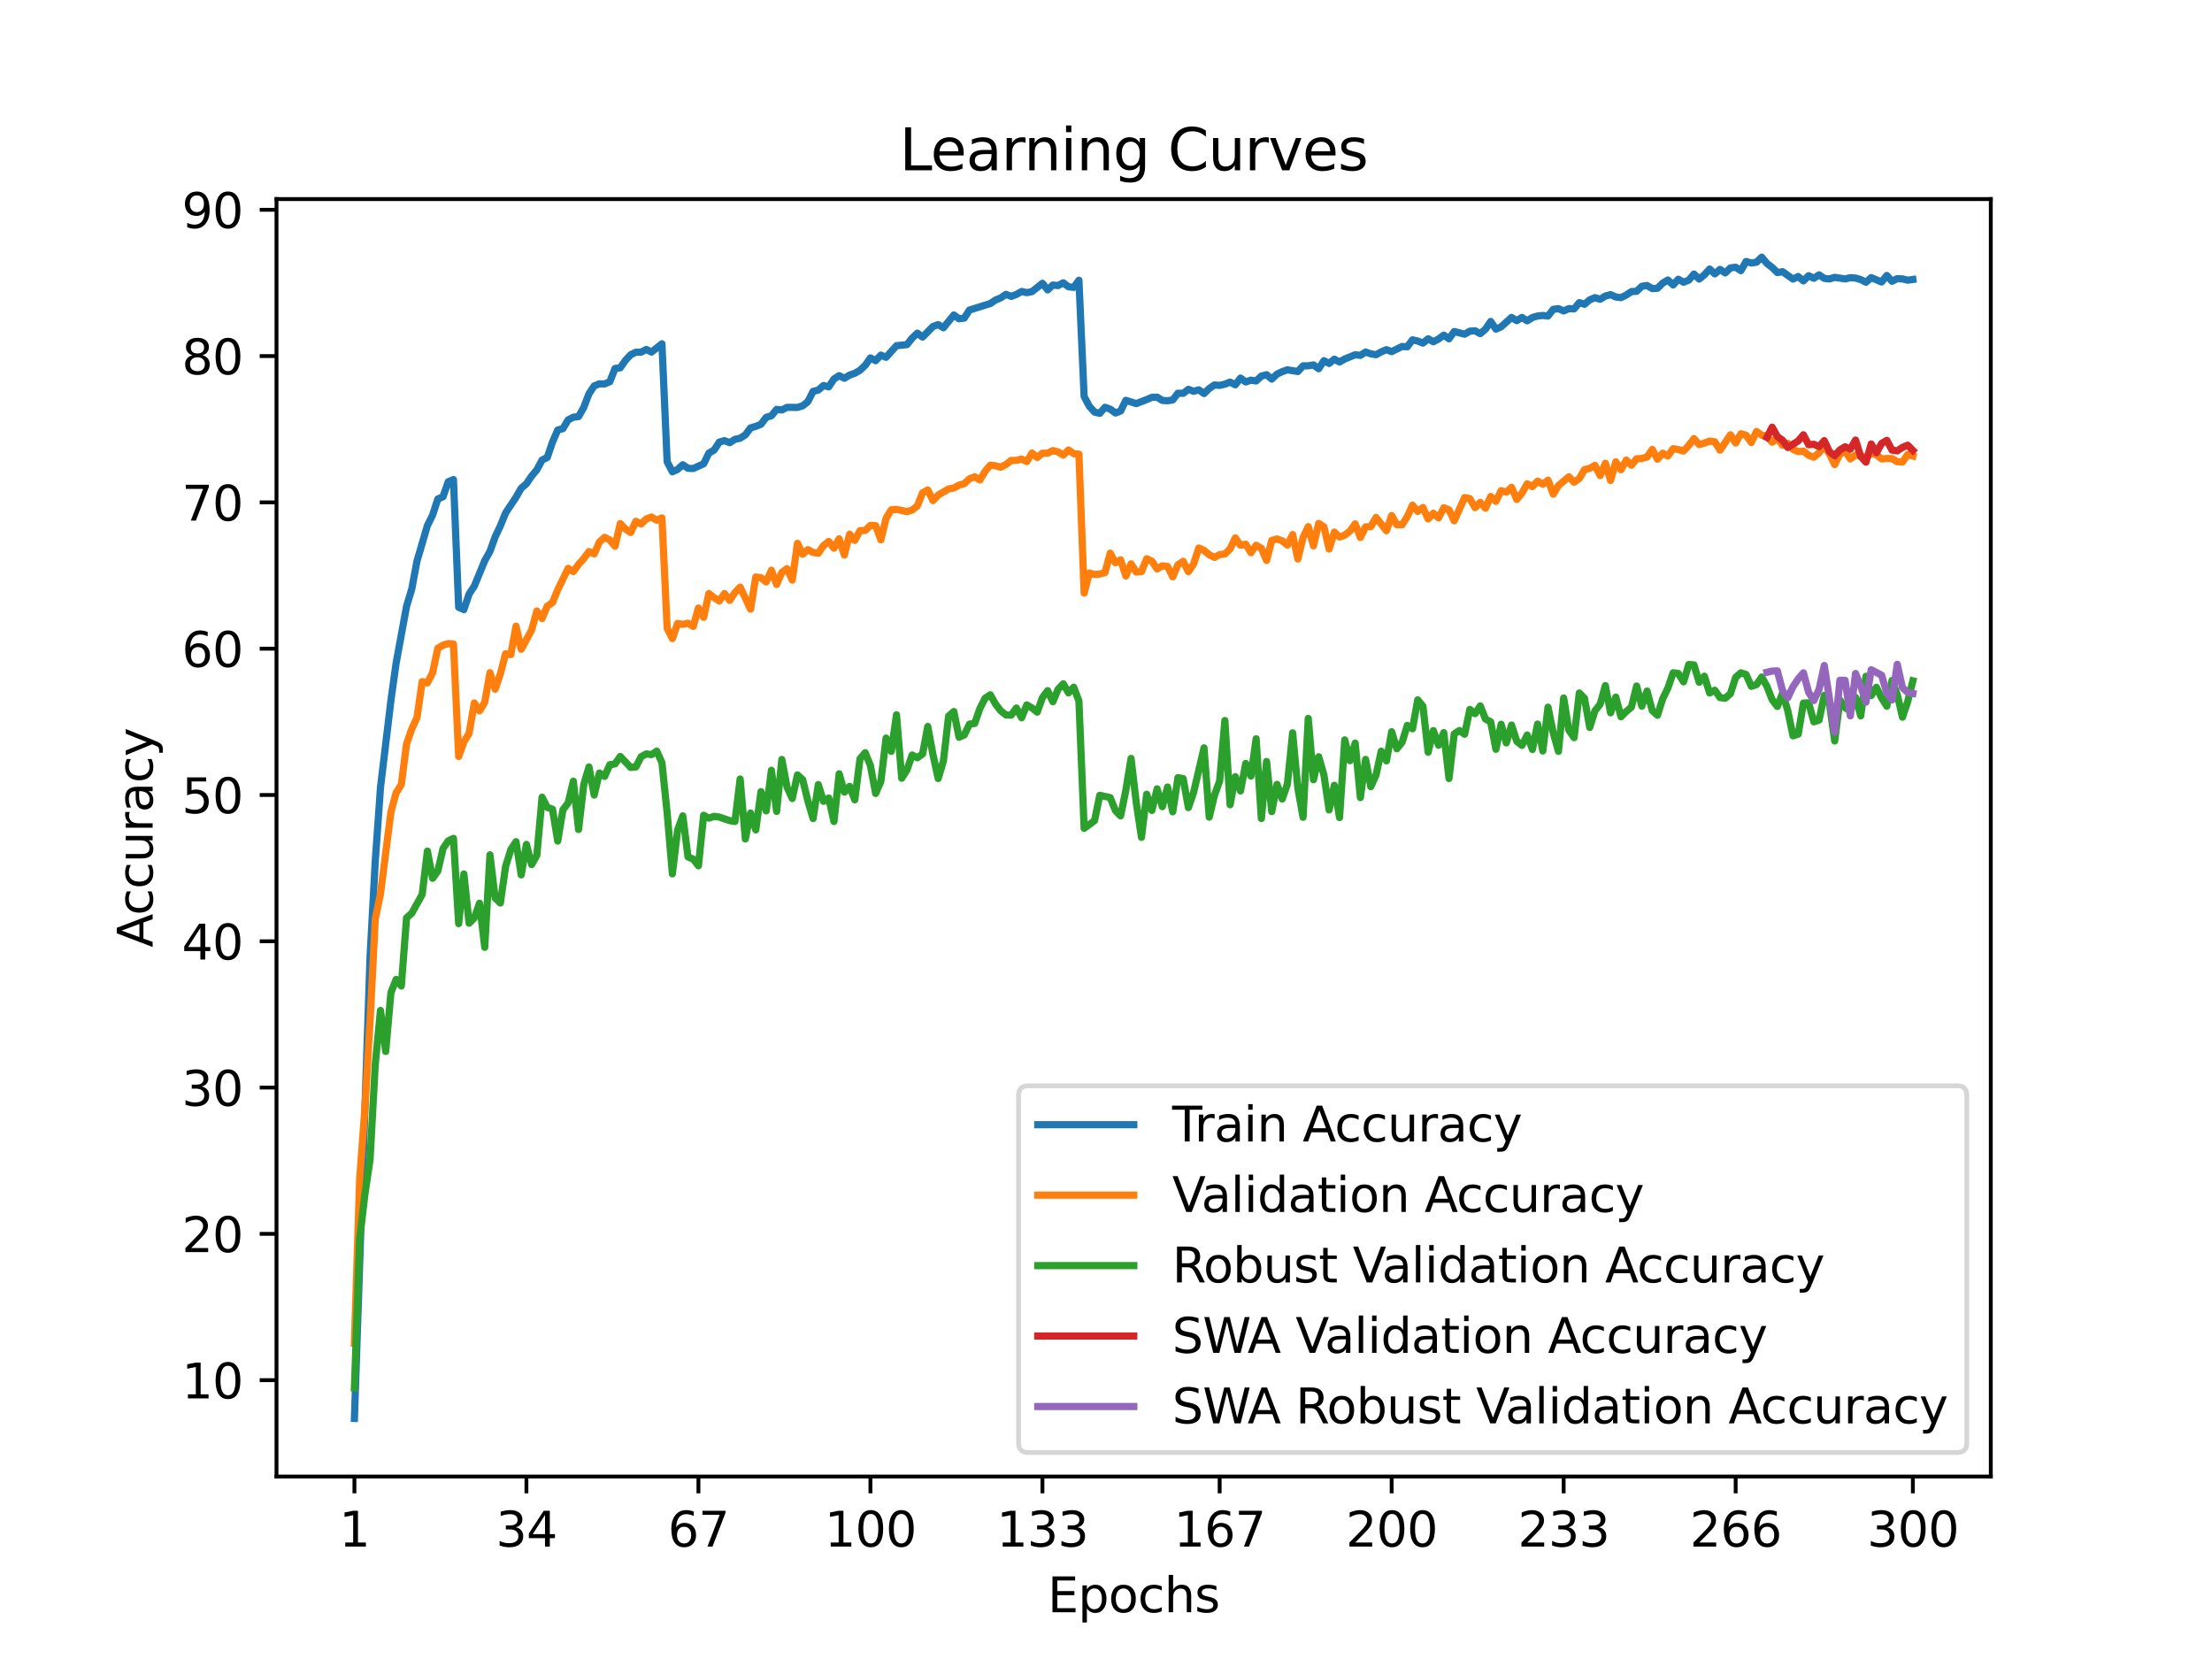<?xml version="1.0" encoding="utf-8" standalone="no"?>
<!DOCTYPE svg PUBLIC "-//W3C//DTD SVG 1.1//EN"
  "http://www.w3.org/Graphics/SVG/1.1/DTD/svg11.dtd">
<svg xmlns:xlink="http://www.w3.org/1999/xlink" width="460.8pt" height="345.6pt" viewBox="0 0 460.8 345.6" xmlns="http://www.w3.org/2000/svg" version="1.1">
 <defs>
  <style type="text/css">*{stroke-linejoin: round; stroke-linecap: butt}</style>
 </defs>
 <g id="figure_1">
  <g id="patch_1">
   <path d="M 0 345.6 
L 460.8 345.6 
L 460.8 0 
L 0 0 
z
" style="fill: #ffffff"/>
  </g>
  <g id="axes_1">
   <g id="patch_2">
    <path d="M 57.6 307.584 
L 414.72 307.584 
L 414.72 41.472 
L 57.6 41.472 
z
" style="fill: #ffffff"/>
   </g>
   <g id="matplotlib.axis_1">
    <g id="xtick_1">
     <g id="line2d_1">
      <defs>
       <path id="me2f96c50a8" d="M 0 0 
L 0 3.5 
" style="stroke: #000000; stroke-width: 0.8"/>
      </defs>
      <g>
       <use xlink:href="#me2f96c50a8" x="73.833" y="307.584" style="stroke: #000000; stroke-width: 0.8"/>
      </g>
     </g>
     <g id="text_1">
      <!-- 1 -->
      <g transform="translate(70.651 322.182) scale(0.1 -0.1)">
       <defs>
        <path id="DejaVuSans-31" d="M 794 531 
L 1825 531 
L 1825 4091 
L 703 3866 
L 703 4441 
L 1819 4666 
L 2450 4666 
L 2450 531 
L 3481 531 
L 3481 0 
L 794 0 
L 794 531 
z
" transform="scale(0.016)"/>
       </defs>
       <use xlink:href="#DejaVuSans-31"/>
      </g>
     </g>
    </g>
    <g id="xtick_2">
     <g id="line2d_2">
      <g>
       <use xlink:href="#me2f96c50a8" x="109.664" y="307.584" style="stroke: #000000; stroke-width: 0.8"/>
      </g>
     </g>
     <g id="text_2">
      <!-- 34 -->
      <g transform="translate(103.302 322.182) scale(0.1 -0.1)">
       <defs>
        <path id="DejaVuSans-33" d="M 2597 2516 
Q 3050 2419 3304 2112 
Q 3559 1806 3559 1356 
Q 3559 666 3084 287 
Q 2609 -91 1734 -91 
Q 1441 -91 1130 -33 
Q 819 25 488 141 
L 488 750 
Q 750 597 1062 519 
Q 1375 441 1716 441 
Q 2309 441 2620 675 
Q 2931 909 2931 1356 
Q 2931 1769 2642 2001 
Q 2353 2234 1838 2234 
L 1294 2234 
L 1294 2753 
L 1863 2753 
Q 2328 2753 2575 2939 
Q 2822 3125 2822 3475 
Q 2822 3834 2567 4026 
Q 2313 4219 1838 4219 
Q 1578 4219 1281 4162 
Q 984 4106 628 3988 
L 628 4550 
Q 988 4650 1302 4700 
Q 1616 4750 1894 4750 
Q 2613 4750 3031 4423 
Q 3450 4097 3450 3541 
Q 3450 3153 3228 2886 
Q 3006 2619 2597 2516 
z
" transform="scale(0.016)"/>
        <path id="DejaVuSans-34" d="M 2419 4116 
L 825 1625 
L 2419 1625 
L 2419 4116 
z
M 2253 4666 
L 3047 4666 
L 3047 1625 
L 3713 1625 
L 3713 1100 
L 3047 1100 
L 3047 0 
L 2419 0 
L 2419 1100 
L 313 1100 
L 313 1709 
L 2253 4666 
z
" transform="scale(0.016)"/>
       </defs>
       <use xlink:href="#DejaVuSans-33"/>
       <use xlink:href="#DejaVuSans-34" x="63.623"/>
      </g>
     </g>
    </g>
    <g id="xtick_3">
     <g id="line2d_3">
      <g>
       <use xlink:href="#me2f96c50a8" x="145.496" y="307.584" style="stroke: #000000; stroke-width: 0.8"/>
      </g>
     </g>
     <g id="text_3">
      <!-- 67 -->
      <g transform="translate(139.133 322.182) scale(0.1 -0.1)">
       <defs>
        <path id="DejaVuSans-36" d="M 2113 2584 
Q 1688 2584 1439 2293 
Q 1191 2003 1191 1497 
Q 1191 994 1439 701 
Q 1688 409 2113 409 
Q 2538 409 2786 701 
Q 3034 994 3034 1497 
Q 3034 2003 2786 2293 
Q 2538 2584 2113 2584 
z
M 3366 4563 
L 3366 3988 
Q 3128 4100 2886 4159 
Q 2644 4219 2406 4219 
Q 1781 4219 1451 3797 
Q 1122 3375 1075 2522 
Q 1259 2794 1537 2939 
Q 1816 3084 2150 3084 
Q 2853 3084 3261 2657 
Q 3669 2231 3669 1497 
Q 3669 778 3244 343 
Q 2819 -91 2113 -91 
Q 1303 -91 875 529 
Q 447 1150 447 2328 
Q 447 3434 972 4092 
Q 1497 4750 2381 4750 
Q 2619 4750 2861 4703 
Q 3103 4656 3366 4563 
z
" transform="scale(0.016)"/>
        <path id="DejaVuSans-37" d="M 525 4666 
L 3525 4666 
L 3525 4397 
L 1831 0 
L 1172 0 
L 2766 4134 
L 525 4134 
L 525 4666 
z
" transform="scale(0.016)"/>
       </defs>
       <use xlink:href="#DejaVuSans-36"/>
       <use xlink:href="#DejaVuSans-37" x="63.623"/>
      </g>
     </g>
    </g>
    <g id="xtick_4">
     <g id="line2d_4">
      <g>
       <use xlink:href="#me2f96c50a8" x="181.327" y="307.584" style="stroke: #000000; stroke-width: 0.8"/>
      </g>
     </g>
     <g id="text_4">
      <!-- 100 -->
      <g transform="translate(171.783 322.182) scale(0.1 -0.1)">
       <defs>
        <path id="DejaVuSans-30" d="M 2034 4250 
Q 1547 4250 1301 3770 
Q 1056 3291 1056 2328 
Q 1056 1369 1301 889 
Q 1547 409 2034 409 
Q 2525 409 2770 889 
Q 3016 1369 3016 2328 
Q 3016 3291 2770 3770 
Q 2525 4250 2034 4250 
z
M 2034 4750 
Q 2819 4750 3233 4129 
Q 3647 3509 3647 2328 
Q 3647 1150 3233 529 
Q 2819 -91 2034 -91 
Q 1250 -91 836 529 
Q 422 1150 422 2328 
Q 422 3509 836 4129 
Q 1250 4750 2034 4750 
z
" transform="scale(0.016)"/>
       </defs>
       <use xlink:href="#DejaVuSans-31"/>
       <use xlink:href="#DejaVuSans-30" x="63.623"/>
       <use xlink:href="#DejaVuSans-30" x="127.246"/>
      </g>
     </g>
    </g>
    <g id="xtick_5">
     <g id="line2d_5">
      <g>
       <use xlink:href="#me2f96c50a8" x="217.158" y="307.584" style="stroke: #000000; stroke-width: 0.8"/>
      </g>
     </g>
     <g id="text_5">
      <!-- 133 -->
      <g transform="translate(207.615 322.182) scale(0.1 -0.1)">
       <use xlink:href="#DejaVuSans-31"/>
       <use xlink:href="#DejaVuSans-33" x="63.623"/>
       <use xlink:href="#DejaVuSans-33" x="127.246"/>
      </g>
     </g>
    </g>
    <g id="xtick_6">
     <g id="line2d_6">
      <g>
       <use xlink:href="#me2f96c50a8" x="254.076" y="307.584" style="stroke: #000000; stroke-width: 0.8"/>
      </g>
     </g>
     <g id="text_6">
      <!-- 167 -->
      <g transform="translate(244.532 322.182) scale(0.1 -0.1)">
       <use xlink:href="#DejaVuSans-31"/>
       <use xlink:href="#DejaVuSans-36" x="63.623"/>
       <use xlink:href="#DejaVuSans-37" x="127.246"/>
      </g>
     </g>
    </g>
    <g id="xtick_7">
     <g id="line2d_7">
      <g>
       <use xlink:href="#me2f96c50a8" x="289.907" y="307.584" style="stroke: #000000; stroke-width: 0.8"/>
      </g>
     </g>
     <g id="text_7">
      <!-- 200 -->
      <g transform="translate(280.363 322.182) scale(0.1 -0.1)">
       <defs>
        <path id="DejaVuSans-32" d="M 1228 531 
L 3431 531 
L 3431 0 
L 469 0 
L 469 531 
Q 828 903 1448 1529 
Q 2069 2156 2228 2338 
Q 2531 2678 2651 2914 
Q 2772 3150 2772 3378 
Q 2772 3750 2511 3984 
Q 2250 4219 1831 4219 
Q 1534 4219 1204 4116 
Q 875 4013 500 3803 
L 500 4441 
Q 881 4594 1212 4672 
Q 1544 4750 1819 4750 
Q 2544 4750 2975 4387 
Q 3406 4025 3406 3419 
Q 3406 3131 3298 2873 
Q 3191 2616 2906 2266 
Q 2828 2175 2409 1742 
Q 1991 1309 1228 531 
z
" transform="scale(0.016)"/>
       </defs>
       <use xlink:href="#DejaVuSans-32"/>
       <use xlink:href="#DejaVuSans-30" x="63.623"/>
       <use xlink:href="#DejaVuSans-30" x="127.246"/>
      </g>
     </g>
    </g>
    <g id="xtick_8">
     <g id="line2d_8">
      <g>
       <use xlink:href="#me2f96c50a8" x="325.739" y="307.584" style="stroke: #000000; stroke-width: 0.8"/>
      </g>
     </g>
     <g id="text_8">
      <!-- 233 -->
      <g transform="translate(316.195 322.182) scale(0.1 -0.1)">
       <use xlink:href="#DejaVuSans-32"/>
       <use xlink:href="#DejaVuSans-33" x="63.623"/>
       <use xlink:href="#DejaVuSans-33" x="127.246"/>
      </g>
     </g>
    </g>
    <g id="xtick_9">
     <g id="line2d_9">
      <g>
       <use xlink:href="#me2f96c50a8" x="361.57" y="307.584" style="stroke: #000000; stroke-width: 0.8"/>
      </g>
     </g>
     <g id="text_9">
      <!-- 266 -->
      <g transform="translate(352.026 322.182) scale(0.1 -0.1)">
       <use xlink:href="#DejaVuSans-32"/>
       <use xlink:href="#DejaVuSans-36" x="63.623"/>
       <use xlink:href="#DejaVuSans-36" x="127.246"/>
      </g>
     </g>
    </g>
    <g id="xtick_10">
     <g id="line2d_10">
      <g>
       <use xlink:href="#me2f96c50a8" x="398.487" y="307.584" style="stroke: #000000; stroke-width: 0.8"/>
      </g>
     </g>
     <g id="text_10">
      <!-- 300 -->
      <g transform="translate(388.944 322.182) scale(0.1 -0.1)">
       <use xlink:href="#DejaVuSans-33"/>
       <use xlink:href="#DejaVuSans-30" x="63.623"/>
       <use xlink:href="#DejaVuSans-30" x="127.246"/>
      </g>
     </g>
    </g>
    <g id="text_11">
     <!-- Epochs -->
     <g transform="translate(218.244 335.861) scale(0.1 -0.1)">
      <defs>
       <path id="DejaVuSans-45" d="M 628 4666 
L 3578 4666 
L 3578 4134 
L 1259 4134 
L 1259 2753 
L 3481 2753 
L 3481 2222 
L 1259 2222 
L 1259 531 
L 3634 531 
L 3634 0 
L 628 0 
L 628 4666 
z
" transform="scale(0.016)"/>
       <path id="DejaVuSans-70" d="M 1159 525 
L 1159 -1331 
L 581 -1331 
L 581 3500 
L 1159 3500 
L 1159 2969 
Q 1341 3281 1617 3432 
Q 1894 3584 2278 3584 
Q 2916 3584 3314 3078 
Q 3713 2572 3713 1747 
Q 3713 922 3314 415 
Q 2916 -91 2278 -91 
Q 1894 -91 1617 61 
Q 1341 213 1159 525 
z
M 3116 1747 
Q 3116 2381 2855 2742 
Q 2594 3103 2138 3103 
Q 1681 3103 1420 2742 
Q 1159 2381 1159 1747 
Q 1159 1113 1420 752 
Q 1681 391 2138 391 
Q 2594 391 2855 752 
Q 3116 1113 3116 1747 
z
" transform="scale(0.016)"/>
       <path id="DejaVuSans-6f" d="M 1959 3097 
Q 1497 3097 1228 2736 
Q 959 2375 959 1747 
Q 959 1119 1226 758 
Q 1494 397 1959 397 
Q 2419 397 2687 759 
Q 2956 1122 2956 1747 
Q 2956 2369 2687 2733 
Q 2419 3097 1959 3097 
z
M 1959 3584 
Q 2709 3584 3137 3096 
Q 3566 2609 3566 1747 
Q 3566 888 3137 398 
Q 2709 -91 1959 -91 
Q 1206 -91 779 398 
Q 353 888 353 1747 
Q 353 2609 779 3096 
Q 1206 3584 1959 3584 
z
" transform="scale(0.016)"/>
       <path id="DejaVuSans-63" d="M 3122 3366 
L 3122 2828 
Q 2878 2963 2633 3030 
Q 2388 3097 2138 3097 
Q 1578 3097 1268 2742 
Q 959 2388 959 1747 
Q 959 1106 1268 751 
Q 1578 397 2138 397 
Q 2388 397 2633 464 
Q 2878 531 3122 666 
L 3122 134 
Q 2881 22 2623 -34 
Q 2366 -91 2075 -91 
Q 1284 -91 818 406 
Q 353 903 353 1747 
Q 353 2603 823 3093 
Q 1294 3584 2113 3584 
Q 2378 3584 2631 3529 
Q 2884 3475 3122 3366 
z
" transform="scale(0.016)"/>
       <path id="DejaVuSans-68" d="M 3513 2113 
L 3513 0 
L 2938 0 
L 2938 2094 
Q 2938 2591 2744 2837 
Q 2550 3084 2163 3084 
Q 1697 3084 1428 2787 
Q 1159 2491 1159 1978 
L 1159 0 
L 581 0 
L 581 4863 
L 1159 4863 
L 1159 2956 
Q 1366 3272 1645 3428 
Q 1925 3584 2291 3584 
Q 2894 3584 3203 3211 
Q 3513 2838 3513 2113 
z
" transform="scale(0.016)"/>
       <path id="DejaVuSans-73" d="M 2834 3397 
L 2834 2853 
Q 2591 2978 2328 3040 
Q 2066 3103 1784 3103 
Q 1356 3103 1142 2972 
Q 928 2841 928 2578 
Q 928 2378 1081 2264 
Q 1234 2150 1697 2047 
L 1894 2003 
Q 2506 1872 2764 1633 
Q 3022 1394 3022 966 
Q 3022 478 2636 193 
Q 2250 -91 1575 -91 
Q 1294 -91 989 -36 
Q 684 19 347 128 
L 347 722 
Q 666 556 975 473 
Q 1284 391 1588 391 
Q 1994 391 2212 530 
Q 2431 669 2431 922 
Q 2431 1156 2273 1281 
Q 2116 1406 1581 1522 
L 1381 1569 
Q 847 1681 609 1914 
Q 372 2147 372 2553 
Q 372 3047 722 3315 
Q 1072 3584 1716 3584 
Q 2034 3584 2315 3537 
Q 2597 3491 2834 3397 
z
" transform="scale(0.016)"/>
      </defs>
      <use xlink:href="#DejaVuSans-45"/>
      <use xlink:href="#DejaVuSans-70" x="63.184"/>
      <use xlink:href="#DejaVuSans-6f" x="126.66"/>
      <use xlink:href="#DejaVuSans-63" x="187.842"/>
      <use xlink:href="#DejaVuSans-68" x="242.822"/>
      <use xlink:href="#DejaVuSans-73" x="306.201"/>
     </g>
    </g>
   </g>
   <g id="matplotlib.axis_2">
    <g id="ytick_1">
     <g id="line2d_11">
      <defs>
       <path id="m070031b31f" d="M 0 0 
L -3.5 0 
" style="stroke: #000000; stroke-width: 0.8"/>
      </defs>
      <g>
       <use xlink:href="#m070031b31f" x="57.6" y="287.515" style="stroke: #000000; stroke-width: 0.8"/>
      </g>
     </g>
     <g id="text_12">
      <!-- 10 -->
      <g transform="translate(37.875 291.314) scale(0.1 -0.1)">
       <use xlink:href="#DejaVuSans-31"/>
       <use xlink:href="#DejaVuSans-30" x="63.623"/>
      </g>
     </g>
    </g>
    <g id="ytick_2">
     <g id="line2d_12">
      <g>
       <use xlink:href="#m070031b31f" x="57.6" y="257.038" style="stroke: #000000; stroke-width: 0.8"/>
      </g>
     </g>
     <g id="text_13">
      <!-- 20 -->
      <g transform="translate(37.875 260.837) scale(0.1 -0.1)">
       <use xlink:href="#DejaVuSans-32"/>
       <use xlink:href="#DejaVuSans-30" x="63.623"/>
      </g>
     </g>
    </g>
    <g id="ytick_3">
     <g id="line2d_13">
      <g>
       <use xlink:href="#m070031b31f" x="57.6" y="226.561" style="stroke: #000000; stroke-width: 0.8"/>
      </g>
     </g>
     <g id="text_14">
      <!-- 30 -->
      <g transform="translate(37.875 230.361) scale(0.1 -0.1)">
       <use xlink:href="#DejaVuSans-33"/>
       <use xlink:href="#DejaVuSans-30" x="63.623"/>
      </g>
     </g>
    </g>
    <g id="ytick_4">
     <g id="line2d_14">
      <g>
       <use xlink:href="#m070031b31f" x="57.6" y="196.084" style="stroke: #000000; stroke-width: 0.8"/>
      </g>
     </g>
     <g id="text_15">
      <!-- 40 -->
      <g transform="translate(37.875 199.884) scale(0.1 -0.1)">
       <use xlink:href="#DejaVuSans-34"/>
       <use xlink:href="#DejaVuSans-30" x="63.623"/>
      </g>
     </g>
    </g>
    <g id="ytick_5">
     <g id="line2d_15">
      <g>
       <use xlink:href="#m070031b31f" x="57.6" y="165.607" style="stroke: #000000; stroke-width: 0.8"/>
      </g>
     </g>
     <g id="text_16">
      <!-- 50 -->
      <g transform="translate(37.875 169.407) scale(0.1 -0.1)">
       <defs>
        <path id="DejaVuSans-35" d="M 691 4666 
L 3169 4666 
L 3169 4134 
L 1269 4134 
L 1269 2991 
Q 1406 3038 1543 3061 
Q 1681 3084 1819 3084 
Q 2600 3084 3056 2656 
Q 3513 2228 3513 1497 
Q 3513 744 3044 326 
Q 2575 -91 1722 -91 
Q 1428 -91 1123 -41 
Q 819 9 494 109 
L 494 744 
Q 775 591 1075 516 
Q 1375 441 1709 441 
Q 2250 441 2565 725 
Q 2881 1009 2881 1497 
Q 2881 1984 2565 2268 
Q 2250 2553 1709 2553 
Q 1456 2553 1204 2497 
Q 953 2441 691 2322 
L 691 4666 
z
" transform="scale(0.016)"/>
       </defs>
       <use xlink:href="#DejaVuSans-35"/>
       <use xlink:href="#DejaVuSans-30" x="63.623"/>
      </g>
     </g>
    </g>
    <g id="ytick_6">
     <g id="line2d_16">
      <g>
       <use xlink:href="#m070031b31f" x="57.6" y="135.13" style="stroke: #000000; stroke-width: 0.8"/>
      </g>
     </g>
     <g id="text_17">
      <!-- 60 -->
      <g transform="translate(37.875 138.93) scale(0.1 -0.1)">
       <use xlink:href="#DejaVuSans-36"/>
       <use xlink:href="#DejaVuSans-30" x="63.623"/>
      </g>
     </g>
    </g>
    <g id="ytick_7">
     <g id="line2d_17">
      <g>
       <use xlink:href="#m070031b31f" x="57.6" y="104.653" style="stroke: #000000; stroke-width: 0.8"/>
      </g>
     </g>
     <g id="text_18">
      <!-- 70 -->
      <g transform="translate(37.875 108.453) scale(0.1 -0.1)">
       <use xlink:href="#DejaVuSans-37"/>
       <use xlink:href="#DejaVuSans-30" x="63.623"/>
      </g>
     </g>
    </g>
    <g id="ytick_8">
     <g id="line2d_18">
      <g>
       <use xlink:href="#m070031b31f" x="57.6" y="74.177" style="stroke: #000000; stroke-width: 0.8"/>
      </g>
     </g>
     <g id="text_19">
      <!-- 80 -->
      <g transform="translate(37.875 77.976) scale(0.1 -0.1)">
       <defs>
        <path id="DejaVuSans-38" d="M 2034 2216 
Q 1584 2216 1326 1975 
Q 1069 1734 1069 1313 
Q 1069 891 1326 650 
Q 1584 409 2034 409 
Q 2484 409 2743 651 
Q 3003 894 3003 1313 
Q 3003 1734 2745 1975 
Q 2488 2216 2034 2216 
z
M 1403 2484 
Q 997 2584 770 2862 
Q 544 3141 544 3541 
Q 544 4100 942 4425 
Q 1341 4750 2034 4750 
Q 2731 4750 3128 4425 
Q 3525 4100 3525 3541 
Q 3525 3141 3298 2862 
Q 3072 2584 2669 2484 
Q 3125 2378 3379 2068 
Q 3634 1759 3634 1313 
Q 3634 634 3220 271 
Q 2806 -91 2034 -91 
Q 1263 -91 848 271 
Q 434 634 434 1313 
Q 434 1759 690 2068 
Q 947 2378 1403 2484 
z
M 1172 3481 
Q 1172 3119 1398 2916 
Q 1625 2713 2034 2713 
Q 2441 2713 2670 2916 
Q 2900 3119 2900 3481 
Q 2900 3844 2670 4047 
Q 2441 4250 2034 4250 
Q 1625 4250 1398 4047 
Q 1172 3844 1172 3481 
z
" transform="scale(0.016)"/>
       </defs>
       <use xlink:href="#DejaVuSans-38"/>
       <use xlink:href="#DejaVuSans-30" x="63.623"/>
      </g>
     </g>
    </g>
    <g id="ytick_9">
     <g id="line2d_19">
      <g>
       <use xlink:href="#m070031b31f" x="57.6" y="43.7" style="stroke: #000000; stroke-width: 0.8"/>
      </g>
     </g>
     <g id="text_20">
      <!-- 90 -->
      <g transform="translate(37.875 47.499) scale(0.1 -0.1)">
       <defs>
        <path id="DejaVuSans-39" d="M 703 97 
L 703 672 
Q 941 559 1184 500 
Q 1428 441 1663 441 
Q 2288 441 2617 861 
Q 2947 1281 2994 2138 
Q 2813 1869 2534 1725 
Q 2256 1581 1919 1581 
Q 1219 1581 811 2004 
Q 403 2428 403 3163 
Q 403 3881 828 4315 
Q 1253 4750 1959 4750 
Q 2769 4750 3195 4129 
Q 3622 3509 3622 2328 
Q 3622 1225 3098 567 
Q 2575 -91 1691 -91 
Q 1453 -91 1209 -44 
Q 966 3 703 97 
z
M 1959 2075 
Q 2384 2075 2632 2365 
Q 2881 2656 2881 3163 
Q 2881 3666 2632 3958 
Q 2384 4250 1959 4250 
Q 1534 4250 1286 3958 
Q 1038 3666 1038 3163 
Q 1038 2656 1286 2365 
Q 1534 2075 1959 2075 
z
" transform="scale(0.016)"/>
       </defs>
       <use xlink:href="#DejaVuSans-39"/>
       <use xlink:href="#DejaVuSans-30" x="63.623"/>
      </g>
     </g>
    </g>
    <g id="text_21">
     <!-- Accuracy -->
     <g transform="translate(31.795 197.356) rotate(-90) scale(0.1 -0.1)">
      <defs>
       <path id="DejaVuSans-41" d="M 2188 4044 
L 1331 1722 
L 3047 1722 
L 2188 4044 
z
M 1831 4666 
L 2547 4666 
L 4325 0 
L 3669 0 
L 3244 1197 
L 1141 1197 
L 716 0 
L 50 0 
L 1831 4666 
z
" transform="scale(0.016)"/>
       <path id="DejaVuSans-75" d="M 544 1381 
L 544 3500 
L 1119 3500 
L 1119 1403 
Q 1119 906 1312 657 
Q 1506 409 1894 409 
Q 2359 409 2629 706 
Q 2900 1003 2900 1516 
L 2900 3500 
L 3475 3500 
L 3475 0 
L 2900 0 
L 2900 538 
Q 2691 219 2414 64 
Q 2138 -91 1772 -91 
Q 1169 -91 856 284 
Q 544 659 544 1381 
z
M 1991 3584 
L 1991 3584 
z
" transform="scale(0.016)"/>
       <path id="DejaVuSans-72" d="M 2631 2963 
Q 2534 3019 2420 3045 
Q 2306 3072 2169 3072 
Q 1681 3072 1420 2755 
Q 1159 2438 1159 1844 
L 1159 0 
L 581 0 
L 581 3500 
L 1159 3500 
L 1159 2956 
Q 1341 3275 1631 3429 
Q 1922 3584 2338 3584 
Q 2397 3584 2469 3576 
Q 2541 3569 2628 3553 
L 2631 2963 
z
" transform="scale(0.016)"/>
       <path id="DejaVuSans-61" d="M 2194 1759 
Q 1497 1759 1228 1600 
Q 959 1441 959 1056 
Q 959 750 1161 570 
Q 1363 391 1709 391 
Q 2188 391 2477 730 
Q 2766 1069 2766 1631 
L 2766 1759 
L 2194 1759 
z
M 3341 1997 
L 3341 0 
L 2766 0 
L 2766 531 
Q 2569 213 2275 61 
Q 1981 -91 1556 -91 
Q 1019 -91 701 211 
Q 384 513 384 1019 
Q 384 1609 779 1909 
Q 1175 2209 1959 2209 
L 2766 2209 
L 2766 2266 
Q 2766 2663 2505 2880 
Q 2244 3097 1772 3097 
Q 1472 3097 1187 3025 
Q 903 2953 641 2809 
L 641 3341 
Q 956 3463 1253 3523 
Q 1550 3584 1831 3584 
Q 2591 3584 2966 3190 
Q 3341 2797 3341 1997 
z
" transform="scale(0.016)"/>
       <path id="DejaVuSans-79" d="M 2059 -325 
Q 1816 -950 1584 -1140 
Q 1353 -1331 966 -1331 
L 506 -1331 
L 506 -850 
L 844 -850 
Q 1081 -850 1212 -737 
Q 1344 -625 1503 -206 
L 1606 56 
L 191 3500 
L 800 3500 
L 1894 763 
L 2988 3500 
L 3597 3500 
L 2059 -325 
z
" transform="scale(0.016)"/>
      </defs>
      <use xlink:href="#DejaVuSans-41"/>
      <use xlink:href="#DejaVuSans-63" x="66.658"/>
      <use xlink:href="#DejaVuSans-63" x="121.639"/>
      <use xlink:href="#DejaVuSans-75" x="176.619"/>
      <use xlink:href="#DejaVuSans-72" x="239.998"/>
      <use xlink:href="#DejaVuSans-61" x="281.111"/>
      <use xlink:href="#DejaVuSans-63" x="342.391"/>
      <use xlink:href="#DejaVuSans-79" x="397.371"/>
     </g>
    </g>
   </g>
   <g id="line2d_20">
    <path d="M 73.833 295.488 
L 77.09 199.291 
L 78.176 179.34 
L 79.262 164.053 
L 81.433 145.925 
L 82.519 138.135 
L 84.691 126.31 
L 85.777 122.708 
L 86.862 116.893 
L 89.034 109.487 
L 90.12 107.293 
L 91.206 103.953 
L 92.291 103.477 
L 93.377 100.362 
L 94.463 99.905 
L 95.549 126.499 
L 96.635 126.993 
L 97.72 123.744 
L 98.806 122.098 
L 100.978 116.802 
L 102.064 114.857 
L 103.149 111.84 
L 104.235 109.542 
L 105.321 106.86 
L 107.493 103.587 
L 108.578 101.697 
L 109.664 100.777 
L 110.75 99.162 
L 111.836 97.875 
L 112.922 95.84 
L 114.007 95.291 
L 115.093 92.097 
L 116.179 89.586 
L 117.265 89.287 
L 118.351 87.471 
L 119.436 86.91 
L 120.522 86.788 
L 121.608 84.862 
L 122.694 82.027 
L 123.78 80.394 
L 124.865 79.955 
L 125.951 79.979 
L 127.037 79.516 
L 128.123 76.761 
L 129.209 76.621 
L 130.294 75.066 
L 131.38 73.896 
L 132.466 73.372 
L 133.552 73.36 
L 134.638 72.793 
L 135.723 73.341 
L 137.895 71.616 
L 138.981 96.193 
L 140.067 98.284 
L 141.152 97.79 
L 142.238 96.815 
L 143.324 97.558 
L 144.41 97.601 
L 146.581 96.62 
L 147.667 94.395 
L 148.753 93.767 
L 149.839 92.097 
L 150.925 91.792 
L 152.01 92.225 
L 153.096 91.524 
L 154.182 91.286 
L 155.268 90.598 
L 156.354 89.141 
L 157.439 88.824 
L 158.525 88.379 
L 159.611 86.946 
L 160.697 86.617 
L 161.783 85.282 
L 162.868 85.41 
L 163.954 84.856 
L 166.126 84.874 
L 167.212 84.539 
L 168.297 83.673 
L 169.383 81.528 
L 170.469 81.253 
L 171.555 80.308 
L 172.641 80.583 
L 173.726 78.949 
L 174.812 78.26 
L 175.898 78.797 
L 176.984 78.139 
L 178.07 77.767 
L 179.155 77.127 
L 180.241 76.103 
L 181.327 74.561 
L 182.413 75.14 
L 183.499 73.975 
L 184.584 74.433 
L 186.756 72.013 
L 188.928 71.799 
L 190.013 70.44 
L 191.099 69.398 
L 192.185 70.215 
L 194.357 68.014 
L 195.442 67.624 
L 196.528 68.282 
L 198.7 65.612 
L 199.786 66.411 
L 200.871 66.265 
L 201.957 64.588 
L 206.3 63.235 
L 207.386 62.504 
L 208.472 62.053 
L 209.558 61.321 
L 210.644 61.742 
L 211.729 61.334 
L 212.815 60.724 
L 213.901 60.962 
L 214.987 60.754 
L 217.158 59.017 
L 218.244 60.389 
L 219.33 59.377 
L 220.416 59.493 
L 221.502 58.914 
L 222.587 59.737 
L 223.673 59.865 
L 224.759 58.377 
L 225.845 82.6 
L 226.931 84.648 
L 228.016 85.837 
L 229.102 86.111 
L 230.188 84.85 
L 231.274 85.227 
L 232.36 86.038 
L 233.445 85.618 
L 234.531 83.393 
L 236.703 84.082 
L 238.875 83.24 
L 239.96 82.771 
L 241.046 82.734 
L 242.132 83.417 
L 243.218 83.484 
L 244.304 83.307 
L 245.389 81.912 
L 246.475 81.942 
L 247.561 81.101 
L 248.647 81.509 
L 249.733 81.211 
L 250.818 81.985 
L 251.904 80.936 
L 252.99 80.193 
L 254.076 80.284 
L 255.162 80.028 
L 256.247 79.601 
L 257.333 80.162 
L 258.419 78.76 
L 259.505 79.571 
L 260.591 79.193 
L 261.676 79.364 
L 262.762 78.34 
L 263.848 78.059 
L 264.934 78.974 
L 266.02 77.931 
L 267.105 77.419 
L 268.191 77.041 
L 270.363 77.395 
L 271.449 76.206 
L 272.534 76.206 
L 273.62 76.017 
L 274.706 76.816 
L 275.792 75.146 
L 276.878 75.706 
L 277.963 74.829 
L 279.049 75.408 
L 280.135 74.786 
L 282.307 73.902 
L 283.392 74.03 
L 284.478 73.335 
L 285.564 73.707 
L 286.65 73.896 
L 287.736 73.299 
L 288.821 72.836 
L 289.907 73.256 
L 292.079 72.177 
L 293.165 72.238 
L 294.25 70.794 
L 295.336 71.043 
L 296.422 71.47 
L 297.508 70.574 
L 298.594 71.19 
L 299.679 70.623 
L 300.765 69.818 
L 301.851 70.58 
L 302.937 69.062 
L 305.108 69.617 
L 306.194 68.989 
L 307.28 68.91 
L 308.366 69.501 
L 309.452 68.569 
L 310.537 66.966 
L 311.623 68.569 
L 312.709 68.087 
L 314.881 66.125 
L 315.966 66.801 
L 317.052 66.125 
L 318.138 66.838 
L 319.224 66.149 
L 320.31 65.826 
L 321.395 65.716 
L 322.481 65.826 
L 323.567 64.442 
L 324.653 64.296 
L 325.739 64.777 
L 326.824 64.284 
L 327.91 64.351 
L 328.996 63.046 
L 330.082 63.382 
L 331.168 62.467 
L 332.253 62.004 
L 333.339 62.339 
L 334.425 61.675 
L 335.511 61.376 
L 336.597 61.87 
L 337.682 62.004 
L 338.768 61.462 
L 339.854 60.742 
L 340.94 60.681 
L 342.026 59.639 
L 343.111 59.474 
L 344.197 60.121 
L 345.283 60.041 
L 346.369 58.981 
L 347.455 58.329 
L 348.54 59.359 
L 349.626 58.17 
L 350.712 58.792 
L 351.798 58.365 
L 352.884 57.091 
L 353.969 58.14 
L 355.055 57.25 
L 356.141 56.037 
L 357.227 57.055 
L 358.313 56.122 
L 359.398 56.853 
L 360.484 55.811 
L 361.57 55.671 
L 362.656 56.384 
L 363.742 54.464 
L 364.827 54.793 
L 365.913 54.623 
L 366.999 53.568 
L 368.085 54.885 
L 369.171 55.707 
L 370.256 56.78 
L 371.342 56.597 
L 373.514 58.14 
L 374.6 57.597 
L 375.685 58.517 
L 376.771 57.432 
L 377.857 57.969 
L 378.943 57.256 
L 380.029 57.987 
L 381.114 58.109 
L 382.2 57.774 
L 384.372 58.109 
L 385.458 57.835 
L 386.543 57.926 
L 387.629 58.243 
L 388.715 58.798 
L 389.801 57.829 
L 391.972 58.743 
L 393.058 57.384 
L 394.144 58.591 
L 395.23 58.048 
L 396.316 58.097 
L 397.401 58.371 
L 398.487 58.219 
L 398.487 58.219 
" clip-path="url(#pb62a23a7a3)" style="fill: none; stroke: #1f77b4; stroke-width: 1.5; stroke-linecap: square"/>
   </g>
   <g id="line2d_21">
    <path d="M 73.833 279.805 
L 74.919 245.731 
L 76.004 231.072 
L 77.09 212.755 
L 78.176 191.452 
L 79.262 186.179 
L 81.433 169.173 
L 82.519 165.15 
L 83.605 163.413 
L 84.691 154.971 
L 85.777 151.832 
L 86.862 149.516 
L 87.948 141.988 
L 89.034 142.262 
L 90.12 140.129 
L 91.206 135.039 
L 92.291 134.399 
L 93.377 134.064 
L 94.463 134.155 
L 95.549 157.592 
L 96.635 154.575 
L 97.72 152.746 
L 98.806 146.437 
L 99.892 148.083 
L 100.978 146.315 
L 102.064 140.129 
L 103.149 143.573 
L 104.235 140.372 
L 105.321 136.197 
L 106.407 136.38 
L 107.493 130.437 
L 108.578 135.252 
L 110.75 131.229 
L 111.836 127.267 
L 112.922 128.852 
L 114.007 126.262 
L 115.093 125.53 
L 116.179 122.879 
L 118.351 118.399 
L 119.436 119.069 
L 120.522 117.576 
L 121.608 116.357 
L 122.694 114.894 
L 123.78 115.381 
L 124.865 112.913 
L 125.951 111.937 
L 127.037 112.486 
L 128.123 113.797 
L 129.209 109.073 
L 130.294 110.2 
L 131.38 110.932 
L 132.466 108.585 
L 133.552 109.164 
L 134.638 108.097 
L 135.723 107.701 
L 136.809 108.372 
L 137.895 107.884 
L 138.981 130.894 
L 140.067 133.028 
L 141.152 129.888 
L 142.238 130.071 
L 143.324 129.827 
L 144.41 130.498 
L 145.496 126.658 
L 146.581 128.608 
L 147.667 123.641 
L 148.753 124.494 
L 149.839 125.195 
L 150.925 123.641 
L 152.01 125.073 
L 153.096 123.458 
L 154.182 122.3 
L 156.354 126.902 
L 157.439 120.197 
L 158.525 120.349 
L 159.611 121.233 
L 160.697 118.795 
L 161.783 121.751 
L 162.868 119.252 
L 163.954 118.46 
L 165.04 120.837 
L 166.126 113.187 
L 167.212 115.442 
L 168.297 114.498 
L 169.383 115.077 
L 170.469 115.259 
L 171.555 113.644 
L 172.641 112.791 
L 173.726 114.193 
L 174.812 112.242 
L 175.898 115.625 
L 176.984 111.267 
L 178.07 112.577 
L 179.155 110.536 
L 180.241 110.505 
L 181.327 109.438 
L 182.413 109.499 
L 183.499 112.456 
L 184.584 107.975 
L 185.67 106.208 
L 186.756 106.116 
L 188.928 106.574 
L 190.013 106.269 
L 191.099 105.385 
L 192.185 102.672 
L 193.271 102.063 
L 194.357 104.288 
L 195.442 103.13 
L 197.614 101.85 
L 198.7 101.667 
L 199.786 101.057 
L 200.871 100.752 
L 201.957 99.747 
L 203.043 99.32 
L 204.129 99.991 
L 205.215 98.162 
L 206.3 96.912 
L 207.386 97.034 
L 208.472 97.339 
L 209.558 96.76 
L 210.644 95.907 
L 211.729 95.907 
L 212.815 95.632 
L 213.901 96.15 
L 214.987 94.383 
L 216.073 95.297 
L 217.158 94.413 
L 218.244 94.413 
L 219.33 93.865 
L 220.416 94.139 
L 221.502 94.809 
L 222.587 93.743 
L 223.673 94.505 
L 224.759 94.596 
L 225.845 123.549 
L 226.931 119.374 
L 228.016 119.679 
L 229.102 119.587 
L 230.188 119.282 
L 231.274 115.229 
L 232.36 117.24 
L 233.445 116.631 
L 234.531 119.983 
L 235.617 117.454 
L 236.703 119.161 
L 237.789 119.069 
L 238.875 116.387 
L 239.96 116.905 
L 241.046 118.52 
L 242.132 117.88 
L 243.218 118.002 
L 244.304 120.166 
L 245.389 117.637 
L 246.475 116.936 
L 247.561 119.1 
L 248.647 117.484 
L 249.733 114.162 
L 250.818 114.65 
L 251.904 115.564 
L 252.99 116.113 
L 254.076 115.534 
L 255.162 115.412 
L 256.247 114.345 
L 257.333 112.059 
L 258.419 113.583 
L 259.505 113.37 
L 260.591 115.138 
L 261.676 113.583 
L 262.762 114.223 
L 263.848 116.753 
L 264.934 112.577 
L 266.02 112.273 
L 267.105 112.669 
L 268.191 113.553 
L 269.277 111.358 
L 270.363 116.448 
L 271.449 111.968 
L 272.534 109.713 
L 273.62 113.705 
L 274.706 109.042 
L 275.792 109.743 
L 276.878 114.376 
L 277.963 110.84 
L 279.049 111.877 
L 280.135 111.48 
L 281.221 110.627 
L 282.307 109.134 
L 283.392 111.968 
L 284.478 109.743 
L 285.564 109.713 
L 286.65 107.793 
L 288.821 110.566 
L 289.907 107.396 
L 290.993 109.316 
L 292.079 109.316 
L 293.165 107.61 
L 294.25 105.233 
L 295.336 106.543 
L 296.422 105.72 
L 297.508 108.097 
L 298.594 106.909 
L 299.679 107.884 
L 300.765 105.781 
L 301.851 106.208 
L 302.937 108.494 
L 305.108 103.648 
L 306.194 103.861 
L 307.28 105.751 
L 308.366 104.653 
L 309.452 105.873 
L 310.537 103.434 
L 311.623 104.44 
L 312.709 102.215 
L 313.795 102.52 
L 314.881 101.514 
L 315.966 104.044 
L 317.052 102.733 
L 318.138 100.783 
L 319.224 101.362 
L 320.31 100.234 
L 321.395 100.874 
L 322.481 100.021 
L 323.567 102.947 
L 324.653 101.149 
L 326.824 99.32 
L 327.91 100.448 
L 328.996 99.686 
L 330.082 97.827 
L 331.168 97.552 
L 332.253 96.943 
L 333.339 99.076 
L 334.425 96.516 
L 335.511 100.082 
L 336.597 96.211 
L 337.682 97.857 
L 338.768 95.846 
L 339.854 96.912 
L 340.94 95.571 
L 342.026 95.51 
L 343.111 95.206 
L 344.197 93.621 
L 345.283 95.663 
L 346.369 94.413 
L 347.455 94.992 
L 348.54 93.468 
L 349.626 93.651 
L 350.712 93.956 
L 351.798 92.798 
L 352.884 91.366 
L 353.969 92.615 
L 355.055 92.31 
L 356.141 91.884 
L 357.227 92.036 
L 358.313 93.773 
L 360.484 90.573 
L 361.57 92.28 
L 362.656 90.36 
L 363.742 90.665 
L 364.827 92.188 
L 365.913 89.872 
L 366.999 90.665 
L 368.085 90.817 
L 369.171 92.127 
L 370.256 91.335 
L 371.342 92.767 
L 372.428 92.341 
L 373.514 93.621 
L 374.6 94.078 
L 375.685 93.987 
L 376.771 94.84 
L 377.857 95.236 
L 378.943 94.322 
L 380.029 92.92 
L 381.114 94.566 
L 382.2 96.79 
L 383.286 94.596 
L 384.372 94.047 
L 385.458 95.602 
L 386.543 94.779 
L 387.629 94.962 
L 388.715 95.267 
L 389.801 94.505 
L 390.887 94.718 
L 391.972 95.602 
L 393.058 95.51 
L 394.144 95.541 
L 395.23 96.181 
L 396.316 96.242 
L 397.401 94.688 
L 398.487 94.992 
L 398.487 94.992 
" clip-path="url(#pb62a23a7a3)" style="fill: none; stroke: #ff7f0e; stroke-width: 1.5; stroke-linecap: square"/>
   </g>
   <g id="line2d_22">
    <path d="M 73.833 289.134 
L 74.919 258.11 
L 76.004 248.862 
L 77.09 241.569 
L 78.176 221.664 
L 79.262 210.503 
L 80.348 219.037 
L 81.433 206.783 
L 82.519 204.029 
L 83.605 205.396 
L 84.691 191.208 
L 85.777 190.241 
L 87.948 186.332 
L 89.034 177.294 
L 90.12 182.969 
L 91.206 181.455 
L 92.291 176.768 
L 93.377 175.171 
L 94.463 174.645 
L 95.549 192.406 
L 96.635 182.065 
L 97.72 192.322 
L 98.806 191.229 
L 99.892 188.16 
L 100.978 197.345 
L 102.064 178.071 
L 103.149 187.088 
L 104.235 188.118 
L 105.321 180.51 
L 106.407 176.999 
L 107.493 175.339 
L 108.578 182.254 
L 109.664 175.907 
L 110.75 180.11 
L 111.836 178.177 
L 112.922 166.07 
L 114.007 168.193 
L 115.093 168.571 
L 116.179 175.213 
L 117.265 168.697 
L 118.351 167.268 
L 119.436 162.728 
L 120.522 172.796 
L 121.608 163.442 
L 122.694 159.764 
L 123.78 165.628 
L 124.865 161.025 
L 125.951 161.74 
L 127.037 159.302 
L 128.123 159.134 
L 129.209 157.578 
L 131.38 159.869 
L 132.466 159.764 
L 133.552 157.641 
L 134.638 157.053 
L 135.723 157.2 
L 136.809 156.464 
L 137.895 158.881 
L 138.981 169.37 
L 140.067 182.044 
L 141.152 172.943 
L 142.238 169.958 
L 143.324 178.513 
L 144.41 178.975 
L 145.496 180.362 
L 146.581 169.832 
L 147.667 170.442 
L 148.753 170.063 
L 149.839 170.21 
L 152.01 170.946 
L 153.096 171.135 
L 154.182 162.286 
L 155.268 174.772 
L 156.354 169.37 
L 157.439 172.88 
L 158.525 164.914 
L 159.611 168.928 
L 160.697 160.458 
L 161.783 169.033 
L 162.868 158.209 
L 163.954 163.968 
L 165.04 166.343 
L 166.126 161.425 
L 167.212 162.413 
L 168.297 166.869 
L 169.383 170.526 
L 170.469 163.442 
L 171.555 166.932 
L 172.641 166.238 
L 173.726 171.135 
L 174.812 161.193 
L 175.898 165.019 
L 176.984 163.821 
L 178.07 166.616 
L 179.155 158.062 
L 180.241 156.801 
L 181.327 159.512 
L 182.413 165.292 
L 183.499 162.77 
L 184.584 153.753 
L 185.67 156.527 
L 186.756 148.898 
L 187.842 162.118 
L 188.928 160.416 
L 190.013 157.284 
L 191.099 157.852 
L 192.185 157.074 
L 193.271 151.336 
L 194.357 157.221 
L 195.442 162.181 
L 196.528 158.524 
L 197.614 149.171 
L 198.7 148.225 
L 199.786 153.585 
L 200.871 153.101 
L 201.957 150.852 
L 203.043 150.705 
L 204.129 147.594 
L 205.215 145.451 
L 206.3 144.736 
L 207.386 146.67 
L 208.472 148.078 
L 209.558 148.94 
L 210.644 148.982 
L 211.729 147.489 
L 212.815 149.528 
L 213.901 146.838 
L 214.987 147.489 
L 216.073 148.351 
L 217.158 145.324 
L 218.244 143.874 
L 219.33 146.186 
L 220.416 143.58 
L 221.502 142.445 
L 222.587 144.337 
L 223.673 143.16 
L 224.759 146.039 
L 225.845 172.565 
L 228.016 170.946 
L 229.102 165.67 
L 231.274 166.154 
L 232.36 168.844 
L 233.445 169.958 
L 234.531 164.62 
L 235.617 157.999 
L 236.703 167.205 
L 237.789 174.435 
L 238.875 165.46 
L 239.96 168.823 
L 241.046 164.325 
L 242.132 168.046 
L 243.218 163.947 
L 244.304 169.117 
L 245.389 161.992 
L 246.475 162.202 
L 247.561 168.235 
L 248.647 165.082 
L 250.818 155.792 
L 251.904 170.231 
L 252.99 165.691 
L 254.076 162.686 
L 255.162 150.096 
L 256.247 167.646 
L 257.333 161.803 
L 258.419 164.767 
L 259.505 159.05 
L 260.591 161.677 
L 261.676 153.9 
L 262.762 170.526 
L 263.848 158.629 
L 264.934 169.075 
L 266.02 163.4 
L 267.105 166.448 
L 268.191 163.337 
L 269.277 152.66 
L 270.363 164.199 
L 271.449 170.253 
L 272.534 149.654 
L 273.62 162.434 
L 274.706 157.641 
L 275.792 161.404 
L 276.878 168.718 
L 277.963 163.59 
L 279.049 170.316 
L 280.135 154.131 
L 281.221 158.461 
L 282.307 154.804 
L 283.392 166.154 
L 284.478 158.188 
L 285.564 163.884 
L 286.65 161.446 
L 287.736 156.485 
L 288.821 158.503 
L 289.907 152.429 
L 290.993 155.981 
L 292.079 154.636 
L 293.165 151.105 
L 294.25 151.819 
L 295.336 145.787 
L 296.422 147.111 
L 297.508 156.696 
L 298.594 152.198 
L 299.679 155.245 
L 300.765 152.618 
L 301.851 162.181 
L 302.937 152.891 
L 304.023 152.177 
L 305.108 152.954 
L 306.194 147.784 
L 307.28 148.666 
L 308.366 147.048 
L 309.452 149.801 
L 310.537 150.369 
L 311.623 156.086 
L 312.709 150.873 
L 313.795 154.762 
L 314.881 151.042 
L 315.966 154.426 
L 317.052 155.287 
L 318.138 153.122 
L 319.224 156.128 
L 320.31 150.831 
L 321.395 156.443 
L 322.481 147.321 
L 323.567 152.66 
L 324.653 156.527 
L 325.739 145.409 
L 326.824 152.113 
L 327.91 153.669 
L 328.996 144.358 
L 330.082 145.472 
L 331.168 151.546 
L 332.253 148.078 
L 333.339 146.712 
L 334.425 142.823 
L 335.511 148.498 
L 336.597 145.219 
L 337.682 149.318 
L 338.768 148.225 
L 339.854 147.3 
L 340.94 142.907 
L 342.026 147.111 
L 343.111 143.958 
L 344.197 148.036 
L 345.283 149.003 
L 346.369 145.577 
L 347.455 143.328 
L 348.54 140.154 
L 349.626 140.301 
L 350.712 142.046 
L 351.798 138.43 
L 352.884 138.514 
L 353.969 142.13 
L 355.055 140.869 
L 356.141 144.358 
L 357.227 143.79 
L 358.313 145.324 
L 359.398 145.451 
L 360.484 144.484 
L 361.57 141.1 
L 362.656 140.154 
L 363.742 140.511 
L 364.827 142.97 
L 365.913 142.613 
L 366.999 141.037 
L 368.085 142.991 
L 369.171 145.766 
L 370.256 147.174 
L 371.342 144.379 
L 372.428 148.057 
L 373.514 153.29 
L 374.6 152.933 
L 375.685 146.459 
L 376.771 146.417 
L 377.857 150.369 
L 378.943 150.012 
L 380.029 144.841 
L 381.114 146.607 
L 382.2 154.362 
L 383.286 145.829 
L 384.372 147.426 
L 385.458 148.12 
L 386.543 145.282 
L 387.629 149.129 
L 388.715 140.89 
L 389.801 144.904 
L 390.887 143.181 
L 391.972 145.388 
L 393.058 147.111 
L 394.144 141.751 
L 395.23 144.673 
L 396.316 149.402 
L 397.401 146.186 
L 398.487 141.835 
L 398.487 141.835 
" clip-path="url(#pb62a23a7a3)" style="fill: none; stroke: #2ca02c; stroke-width: 1.5; stroke-linecap: square"/>
   </g>
   <g id="line2d_23">
    <path d="M 368.085 91.122 
L 369.171 88.988 
L 370.256 90.939 
L 371.342 91.731 
L 372.428 93.225 
L 374.6 91.853 
L 375.685 90.573 
L 376.771 92.646 
L 377.857 92.554 
L 378.943 93.042 
L 380.029 91.792 
L 381.114 94.108 
L 382.2 94.931 
L 383.286 93.712 
L 384.372 93.072 
L 385.458 93.56 
L 386.543 91.67 
L 387.629 95.114 
L 388.715 96.272 
L 389.801 92.493 
L 390.887 94.322 
L 391.972 92.371 
L 393.058 91.731 
L 394.144 93.773 
L 395.23 93.926 
L 396.316 93.194 
L 397.401 92.737 
L 398.487 93.834 
L 398.487 93.834 
" clip-path="url(#pb62a23a7a3)" style="fill: none; stroke: #d62728; stroke-width: 1.5; stroke-linecap: square"/>
   </g>
   <g id="line2d_24">
    <path d="M 368.085 140.049 
L 369.171 139.797 
L 370.256 139.755 
L 371.342 143.895 
L 372.428 145.345 
L 373.514 143.054 
L 374.6 141.415 
L 375.685 140.154 
L 376.771 144.231 
L 377.857 145.934 
L 378.943 143.622 
L 380.029 138.641 
L 382.2 152.555 
L 383.286 141.709 
L 384.372 141.73 
L 385.458 149.129 
L 386.543 140.301 
L 387.629 142.907 
L 388.715 146.27 
L 389.801 139.523 
L 391.972 140.658 
L 393.058 144.358 
L 394.144 145.808 
L 395.23 138.388 
L 396.316 143.223 
L 397.401 144.253 
L 398.487 144.463 
L 398.487 144.463 
" clip-path="url(#pb62a23a7a3)" style="fill: none; stroke: #9467bd; stroke-width: 1.5; stroke-linecap: square"/>
   </g>
   <g id="patch_3">
    <path d="M 57.6 307.584 
L 57.6 41.472 
" style="fill: none; stroke: #000000; stroke-width: 0.8; stroke-linejoin: miter; stroke-linecap: square"/>
   </g>
   <g id="patch_4">
    <path d="M 414.72 307.584 
L 414.72 41.472 
" style="fill: none; stroke: #000000; stroke-width: 0.8; stroke-linejoin: miter; stroke-linecap: square"/>
   </g>
   <g id="patch_5">
    <path d="M 57.6 307.584 
L 414.72 307.584 
" style="fill: none; stroke: #000000; stroke-width: 0.8; stroke-linejoin: miter; stroke-linecap: square"/>
   </g>
   <g id="patch_6">
    <path d="M 57.6 41.472 
L 414.72 41.472 
" style="fill: none; stroke: #000000; stroke-width: 0.8; stroke-linejoin: miter; stroke-linecap: square"/>
   </g>
   <g id="text_22">
    <!-- Learning Curves -->
    <g transform="translate(187.376 35.472) scale(0.12 -0.12)">
     <defs>
      <path id="DejaVuSans-4c" d="M 628 4666 
L 1259 4666 
L 1259 531 
L 3531 531 
L 3531 0 
L 628 0 
L 628 4666 
z
" transform="scale(0.016)"/>
      <path id="DejaVuSans-65" d="M 3597 1894 
L 3597 1613 
L 953 1613 
Q 991 1019 1311 708 
Q 1631 397 2203 397 
Q 2534 397 2845 478 
Q 3156 559 3463 722 
L 3463 178 
Q 3153 47 2828 -22 
Q 2503 -91 2169 -91 
Q 1331 -91 842 396 
Q 353 884 353 1716 
Q 353 2575 817 3079 
Q 1281 3584 2069 3584 
Q 2775 3584 3186 3129 
Q 3597 2675 3597 1894 
z
M 3022 2063 
Q 3016 2534 2758 2815 
Q 2500 3097 2075 3097 
Q 1594 3097 1305 2825 
Q 1016 2553 972 2059 
L 3022 2063 
z
" transform="scale(0.016)"/>
      <path id="DejaVuSans-6e" d="M 3513 2113 
L 3513 0 
L 2938 0 
L 2938 2094 
Q 2938 2591 2744 2837 
Q 2550 3084 2163 3084 
Q 1697 3084 1428 2787 
Q 1159 2491 1159 1978 
L 1159 0 
L 581 0 
L 581 3500 
L 1159 3500 
L 1159 2956 
Q 1366 3272 1645 3428 
Q 1925 3584 2291 3584 
Q 2894 3584 3203 3211 
Q 3513 2838 3513 2113 
z
" transform="scale(0.016)"/>
      <path id="DejaVuSans-69" d="M 603 3500 
L 1178 3500 
L 1178 0 
L 603 0 
L 603 3500 
z
M 603 4863 
L 1178 4863 
L 1178 4134 
L 603 4134 
L 603 4863 
z
" transform="scale(0.016)"/>
      <path id="DejaVuSans-67" d="M 2906 1791 
Q 2906 2416 2648 2759 
Q 2391 3103 1925 3103 
Q 1463 3103 1205 2759 
Q 947 2416 947 1791 
Q 947 1169 1205 825 
Q 1463 481 1925 481 
Q 2391 481 2648 825 
Q 2906 1169 2906 1791 
z
M 3481 434 
Q 3481 -459 3084 -895 
Q 2688 -1331 1869 -1331 
Q 1566 -1331 1297 -1286 
Q 1028 -1241 775 -1147 
L 775 -588 
Q 1028 -725 1275 -790 
Q 1522 -856 1778 -856 
Q 2344 -856 2625 -561 
Q 2906 -266 2906 331 
L 2906 616 
Q 2728 306 2450 153 
Q 2172 0 1784 0 
Q 1141 0 747 490 
Q 353 981 353 1791 
Q 353 2603 747 3093 
Q 1141 3584 1784 3584 
Q 2172 3584 2450 3431 
Q 2728 3278 2906 2969 
L 2906 3500 
L 3481 3500 
L 3481 434 
z
" transform="scale(0.016)"/>
      <path id="DejaVuSans-20" transform="scale(0.016)"/>
      <path id="DejaVuSans-43" d="M 4122 4306 
L 4122 3641 
Q 3803 3938 3442 4084 
Q 3081 4231 2675 4231 
Q 1875 4231 1450 3742 
Q 1025 3253 1025 2328 
Q 1025 1406 1450 917 
Q 1875 428 2675 428 
Q 3081 428 3442 575 
Q 3803 722 4122 1019 
L 4122 359 
Q 3791 134 3420 21 
Q 3050 -91 2638 -91 
Q 1578 -91 968 557 
Q 359 1206 359 2328 
Q 359 3453 968 4101 
Q 1578 4750 2638 4750 
Q 3056 4750 3426 4639 
Q 3797 4528 4122 4306 
z
" transform="scale(0.016)"/>
      <path id="DejaVuSans-76" d="M 191 3500 
L 800 3500 
L 1894 563 
L 2988 3500 
L 3597 3500 
L 2284 0 
L 1503 0 
L 191 3500 
z
" transform="scale(0.016)"/>
     </defs>
     <use xlink:href="#DejaVuSans-4c"/>
     <use xlink:href="#DejaVuSans-65" x="53.963"/>
     <use xlink:href="#DejaVuSans-61" x="115.486"/>
     <use xlink:href="#DejaVuSans-72" x="176.766"/>
     <use xlink:href="#DejaVuSans-6e" x="216.129"/>
     <use xlink:href="#DejaVuSans-69" x="279.508"/>
     <use xlink:href="#DejaVuSans-6e" x="307.291"/>
     <use xlink:href="#DejaVuSans-67" x="370.67"/>
     <use xlink:href="#DejaVuSans-20" x="434.146"/>
     <use xlink:href="#DejaVuSans-43" x="465.934"/>
     <use xlink:href="#DejaVuSans-75" x="535.758"/>
     <use xlink:href="#DejaVuSans-72" x="599.137"/>
     <use xlink:href="#DejaVuSans-76" x="640.25"/>
     <use xlink:href="#DejaVuSans-65" x="699.43"/>
     <use xlink:href="#DejaVuSans-73" x="760.953"/>
    </g>
   </g>
   <g id="legend_1">
    <g id="patch_7">
     <path d="M 214.189 302.584 
L 407.72 302.584 
Q 409.72 302.584 409.72 300.584 
L 409.72 228.193 
Q 409.72 226.193 407.72 226.193 
L 214.189 226.193 
Q 212.189 226.193 212.189 228.193 
L 212.189 300.584 
Q 212.189 302.584 214.189 302.584 
z
" style="fill: #ffffff; opacity: 0.8; stroke: #cccccc; stroke-linejoin: miter"/>
    </g>
    <g id="line2d_25">
     <path d="M 216.189 234.292 
L 226.189 234.292 
L 236.189 234.292 
" style="fill: none; stroke: #1f77b4; stroke-width: 1.5; stroke-linecap: square"/>
    </g>
    <g id="text_23">
     <!-- Train Accuracy -->
     <g transform="translate(244.189 237.792) scale(0.1 -0.1)">
      <defs>
       <path id="DejaVuSans-54" d="M -19 4666 
L 3928 4666 
L 3928 4134 
L 2272 4134 
L 2272 0 
L 1638 0 
L 1638 4134 
L -19 4134 
L -19 4666 
z
" transform="scale(0.016)"/>
      </defs>
      <use xlink:href="#DejaVuSans-54"/>
      <use xlink:href="#DejaVuSans-72" x="46.334"/>
      <use xlink:href="#DejaVuSans-61" x="87.447"/>
      <use xlink:href="#DejaVuSans-69" x="148.727"/>
      <use xlink:href="#DejaVuSans-6e" x="176.51"/>
      <use xlink:href="#DejaVuSans-20" x="239.889"/>
      <use xlink:href="#DejaVuSans-41" x="271.676"/>
      <use xlink:href="#DejaVuSans-63" x="338.334"/>
      <use xlink:href="#DejaVuSans-63" x="393.314"/>
      <use xlink:href="#DejaVuSans-75" x="448.295"/>
      <use xlink:href="#DejaVuSans-72" x="511.674"/>
      <use xlink:href="#DejaVuSans-61" x="552.787"/>
      <use xlink:href="#DejaVuSans-63" x="614.066"/>
      <use xlink:href="#DejaVuSans-79" x="669.047"/>
     </g>
    </g>
    <g id="line2d_26">
     <path d="M 216.189 248.97 
L 226.189 248.97 
L 236.189 248.97 
" style="fill: none; stroke: #ff7f0e; stroke-width: 1.5; stroke-linecap: square"/>
    </g>
    <g id="text_24">
     <!-- Validation Accuracy -->
     <g transform="translate(244.189 252.47) scale(0.1 -0.1)">
      <defs>
       <path id="DejaVuSans-56" d="M 1831 0 
L 50 4666 
L 709 4666 
L 2188 738 
L 3669 4666 
L 4325 4666 
L 2547 0 
L 1831 0 
z
" transform="scale(0.016)"/>
       <path id="DejaVuSans-6c" d="M 603 4863 
L 1178 4863 
L 1178 0 
L 603 0 
L 603 4863 
z
" transform="scale(0.016)"/>
       <path id="DejaVuSans-64" d="M 2906 2969 
L 2906 4863 
L 3481 4863 
L 3481 0 
L 2906 0 
L 2906 525 
Q 2725 213 2448 61 
Q 2172 -91 1784 -91 
Q 1150 -91 751 415 
Q 353 922 353 1747 
Q 353 2572 751 3078 
Q 1150 3584 1784 3584 
Q 2172 3584 2448 3432 
Q 2725 3281 2906 2969 
z
M 947 1747 
Q 947 1113 1208 752 
Q 1469 391 1925 391 
Q 2381 391 2643 752 
Q 2906 1113 2906 1747 
Q 2906 2381 2643 2742 
Q 2381 3103 1925 3103 
Q 1469 3103 1208 2742 
Q 947 2381 947 1747 
z
" transform="scale(0.016)"/>
       <path id="DejaVuSans-74" d="M 1172 4494 
L 1172 3500 
L 2356 3500 
L 2356 3053 
L 1172 3053 
L 1172 1153 
Q 1172 725 1289 603 
Q 1406 481 1766 481 
L 2356 481 
L 2356 0 
L 1766 0 
Q 1100 0 847 248 
Q 594 497 594 1153 
L 594 3053 
L 172 3053 
L 172 3500 
L 594 3500 
L 594 4494 
L 1172 4494 
z
" transform="scale(0.016)"/>
      </defs>
      <use xlink:href="#DejaVuSans-56"/>
      <use xlink:href="#DejaVuSans-61" x="60.658"/>
      <use xlink:href="#DejaVuSans-6c" x="121.938"/>
      <use xlink:href="#DejaVuSans-69" x="149.721"/>
      <use xlink:href="#DejaVuSans-64" x="177.504"/>
      <use xlink:href="#DejaVuSans-61" x="240.98"/>
      <use xlink:href="#DejaVuSans-74" x="302.26"/>
      <use xlink:href="#DejaVuSans-69" x="341.469"/>
      <use xlink:href="#DejaVuSans-6f" x="369.252"/>
      <use xlink:href="#DejaVuSans-6e" x="430.434"/>
      <use xlink:href="#DejaVuSans-20" x="493.812"/>
      <use xlink:href="#DejaVuSans-41" x="525.6"/>
      <use xlink:href="#DejaVuSans-63" x="592.258"/>
      <use xlink:href="#DejaVuSans-63" x="647.238"/>
      <use xlink:href="#DejaVuSans-75" x="702.219"/>
      <use xlink:href="#DejaVuSans-72" x="765.598"/>
      <use xlink:href="#DejaVuSans-61" x="806.711"/>
      <use xlink:href="#DejaVuSans-63" x="867.99"/>
      <use xlink:href="#DejaVuSans-79" x="922.971"/>
     </g>
    </g>
    <g id="line2d_27">
     <path d="M 216.189 263.648 
L 226.189 263.648 
L 236.189 263.648 
" style="fill: none; stroke: #2ca02c; stroke-width: 1.5; stroke-linecap: square"/>
    </g>
    <g id="text_25">
     <!-- Robust Validation Accuracy -->
     <g transform="translate(244.189 267.148) scale(0.1 -0.1)">
      <defs>
       <path id="DejaVuSans-52" d="M 2841 2188 
Q 3044 2119 3236 1894 
Q 3428 1669 3622 1275 
L 4263 0 
L 3584 0 
L 2988 1197 
Q 2756 1666 2539 1819 
Q 2322 1972 1947 1972 
L 1259 1972 
L 1259 0 
L 628 0 
L 628 4666 
L 2053 4666 
Q 2853 4666 3247 4331 
Q 3641 3997 3641 3322 
Q 3641 2881 3436 2590 
Q 3231 2300 2841 2188 
z
M 1259 4147 
L 1259 2491 
L 2053 2491 
Q 2509 2491 2742 2702 
Q 2975 2913 2975 3322 
Q 2975 3731 2742 3939 
Q 2509 4147 2053 4147 
L 1259 4147 
z
" transform="scale(0.016)"/>
       <path id="DejaVuSans-62" d="M 3116 1747 
Q 3116 2381 2855 2742 
Q 2594 3103 2138 3103 
Q 1681 3103 1420 2742 
Q 1159 2381 1159 1747 
Q 1159 1113 1420 752 
Q 1681 391 2138 391 
Q 2594 391 2855 752 
Q 3116 1113 3116 1747 
z
M 1159 2969 
Q 1341 3281 1617 3432 
Q 1894 3584 2278 3584 
Q 2916 3584 3314 3078 
Q 3713 2572 3713 1747 
Q 3713 922 3314 415 
Q 2916 -91 2278 -91 
Q 1894 -91 1617 61 
Q 1341 213 1159 525 
L 1159 0 
L 581 0 
L 581 4863 
L 1159 4863 
L 1159 2969 
z
" transform="scale(0.016)"/>
      </defs>
      <use xlink:href="#DejaVuSans-52"/>
      <use xlink:href="#DejaVuSans-6f" x="64.982"/>
      <use xlink:href="#DejaVuSans-62" x="126.164"/>
      <use xlink:href="#DejaVuSans-75" x="189.641"/>
      <use xlink:href="#DejaVuSans-73" x="253.02"/>
      <use xlink:href="#DejaVuSans-74" x="305.119"/>
      <use xlink:href="#DejaVuSans-20" x="344.328"/>
      <use xlink:href="#DejaVuSans-56" x="376.115"/>
      <use xlink:href="#DejaVuSans-61" x="436.773"/>
      <use xlink:href="#DejaVuSans-6c" x="498.053"/>
      <use xlink:href="#DejaVuSans-69" x="525.836"/>
      <use xlink:href="#DejaVuSans-64" x="553.619"/>
      <use xlink:href="#DejaVuSans-61" x="617.096"/>
      <use xlink:href="#DejaVuSans-74" x="678.375"/>
      <use xlink:href="#DejaVuSans-69" x="717.584"/>
      <use xlink:href="#DejaVuSans-6f" x="745.367"/>
      <use xlink:href="#DejaVuSans-6e" x="806.549"/>
      <use xlink:href="#DejaVuSans-20" x="869.928"/>
      <use xlink:href="#DejaVuSans-41" x="901.715"/>
      <use xlink:href="#DejaVuSans-63" x="968.373"/>
      <use xlink:href="#DejaVuSans-63" x="1023.354"/>
      <use xlink:href="#DejaVuSans-75" x="1078.334"/>
      <use xlink:href="#DejaVuSans-72" x="1141.713"/>
      <use xlink:href="#DejaVuSans-61" x="1182.826"/>
      <use xlink:href="#DejaVuSans-63" x="1244.105"/>
      <use xlink:href="#DejaVuSans-79" x="1299.086"/>
     </g>
    </g>
    <g id="line2d_28">
     <path d="M 216.189 278.326 
L 226.189 278.326 
L 236.189 278.326 
" style="fill: none; stroke: #d62728; stroke-width: 1.5; stroke-linecap: square"/>
    </g>
    <g id="text_26">
     <!-- SWA Validation Accuracy -->
     <g transform="translate(244.189 281.826) scale(0.1 -0.1)">
      <defs>
       <path id="DejaVuSans-53" d="M 3425 4513 
L 3425 3897 
Q 3066 4069 2747 4153 
Q 2428 4238 2131 4238 
Q 1616 4238 1336 4038 
Q 1056 3838 1056 3469 
Q 1056 3159 1242 3001 
Q 1428 2844 1947 2747 
L 2328 2669 
Q 3034 2534 3370 2195 
Q 3706 1856 3706 1288 
Q 3706 609 3251 259 
Q 2797 -91 1919 -91 
Q 1588 -91 1214 -16 
Q 841 59 441 206 
L 441 856 
Q 825 641 1194 531 
Q 1563 422 1919 422 
Q 2459 422 2753 634 
Q 3047 847 3047 1241 
Q 3047 1584 2836 1778 
Q 2625 1972 2144 2069 
L 1759 2144 
Q 1053 2284 737 2584 
Q 422 2884 422 3419 
Q 422 4038 858 4394 
Q 1294 4750 2059 4750 
Q 2388 4750 2728 4690 
Q 3069 4631 3425 4513 
z
" transform="scale(0.016)"/>
       <path id="DejaVuSans-57" d="M 213 4666 
L 850 4666 
L 1831 722 
L 2809 4666 
L 3519 4666 
L 4500 722 
L 5478 4666 
L 6119 4666 
L 4947 0 
L 4153 0 
L 3169 4050 
L 2175 0 
L 1381 0 
L 213 4666 
z
" transform="scale(0.016)"/>
      </defs>
      <use xlink:href="#DejaVuSans-53"/>
      <use xlink:href="#DejaVuSans-57" x="63.477"/>
      <use xlink:href="#DejaVuSans-41" x="156.854"/>
      <use xlink:href="#DejaVuSans-20" x="225.262"/>
      <use xlink:href="#DejaVuSans-56" x="257.049"/>
      <use xlink:href="#DejaVuSans-61" x="317.707"/>
      <use xlink:href="#DejaVuSans-6c" x="378.986"/>
      <use xlink:href="#DejaVuSans-69" x="406.77"/>
      <use xlink:href="#DejaVuSans-64" x="434.553"/>
      <use xlink:href="#DejaVuSans-61" x="498.029"/>
      <use xlink:href="#DejaVuSans-74" x="559.309"/>
      <use xlink:href="#DejaVuSans-69" x="598.518"/>
      <use xlink:href="#DejaVuSans-6f" x="626.301"/>
      <use xlink:href="#DejaVuSans-6e" x="687.482"/>
      <use xlink:href="#DejaVuSans-20" x="750.861"/>
      <use xlink:href="#DejaVuSans-41" x="782.648"/>
      <use xlink:href="#DejaVuSans-63" x="849.307"/>
      <use xlink:href="#DejaVuSans-63" x="904.287"/>
      <use xlink:href="#DejaVuSans-75" x="959.268"/>
      <use xlink:href="#DejaVuSans-72" x="1022.646"/>
      <use xlink:href="#DejaVuSans-61" x="1063.76"/>
      <use xlink:href="#DejaVuSans-63" x="1125.039"/>
      <use xlink:href="#DejaVuSans-79" x="1180.02"/>
     </g>
    </g>
    <g id="line2d_29">
     <path d="M 216.189 293.004 
L 226.189 293.004 
L 236.189 293.004 
" style="fill: none; stroke: #9467bd; stroke-width: 1.5; stroke-linecap: square"/>
    </g>
    <g id="text_27">
     <!-- SWA Robust Validation Accuracy -->
     <g transform="translate(244.189 296.504) scale(0.1 -0.1)">
      <use xlink:href="#DejaVuSans-53"/>
      <use xlink:href="#DejaVuSans-57" x="63.477"/>
      <use xlink:href="#DejaVuSans-41" x="156.854"/>
      <use xlink:href="#DejaVuSans-20" x="225.262"/>
      <use xlink:href="#DejaVuSans-52" x="257.049"/>
      <use xlink:href="#DejaVuSans-6f" x="322.031"/>
      <use xlink:href="#DejaVuSans-62" x="383.213"/>
      <use xlink:href="#DejaVuSans-75" x="446.689"/>
      <use xlink:href="#DejaVuSans-73" x="510.068"/>
      <use xlink:href="#DejaVuSans-74" x="562.168"/>
      <use xlink:href="#DejaVuSans-20" x="601.377"/>
      <use xlink:href="#DejaVuSans-56" x="633.164"/>
      <use xlink:href="#DejaVuSans-61" x="693.822"/>
      <use xlink:href="#DejaVuSans-6c" x="755.102"/>
      <use xlink:href="#DejaVuSans-69" x="782.885"/>
      <use xlink:href="#DejaVuSans-64" x="810.668"/>
      <use xlink:href="#DejaVuSans-61" x="874.145"/>
      <use xlink:href="#DejaVuSans-74" x="935.424"/>
      <use xlink:href="#DejaVuSans-69" x="974.633"/>
      <use xlink:href="#DejaVuSans-6f" x="1002.416"/>
      <use xlink:href="#DejaVuSans-6e" x="1063.598"/>
      <use xlink:href="#DejaVuSans-20" x="1126.977"/>
      <use xlink:href="#DejaVuSans-41" x="1158.764"/>
      <use xlink:href="#DejaVuSans-63" x="1225.422"/>
      <use xlink:href="#DejaVuSans-63" x="1280.402"/>
      <use xlink:href="#DejaVuSans-75" x="1335.383"/>
      <use xlink:href="#DejaVuSans-72" x="1398.762"/>
      <use xlink:href="#DejaVuSans-61" x="1439.875"/>
      <use xlink:href="#DejaVuSans-63" x="1501.154"/>
      <use xlink:href="#DejaVuSans-79" x="1556.135"/>
     </g>
    </g>
   </g>
  </g>
 </g>
 <defs>
  <clipPath id="pb62a23a7a3">
   <rect x="57.6" y="41.472" width="357.12" height="266.112"/>
  </clipPath>
 </defs>
</svg>
